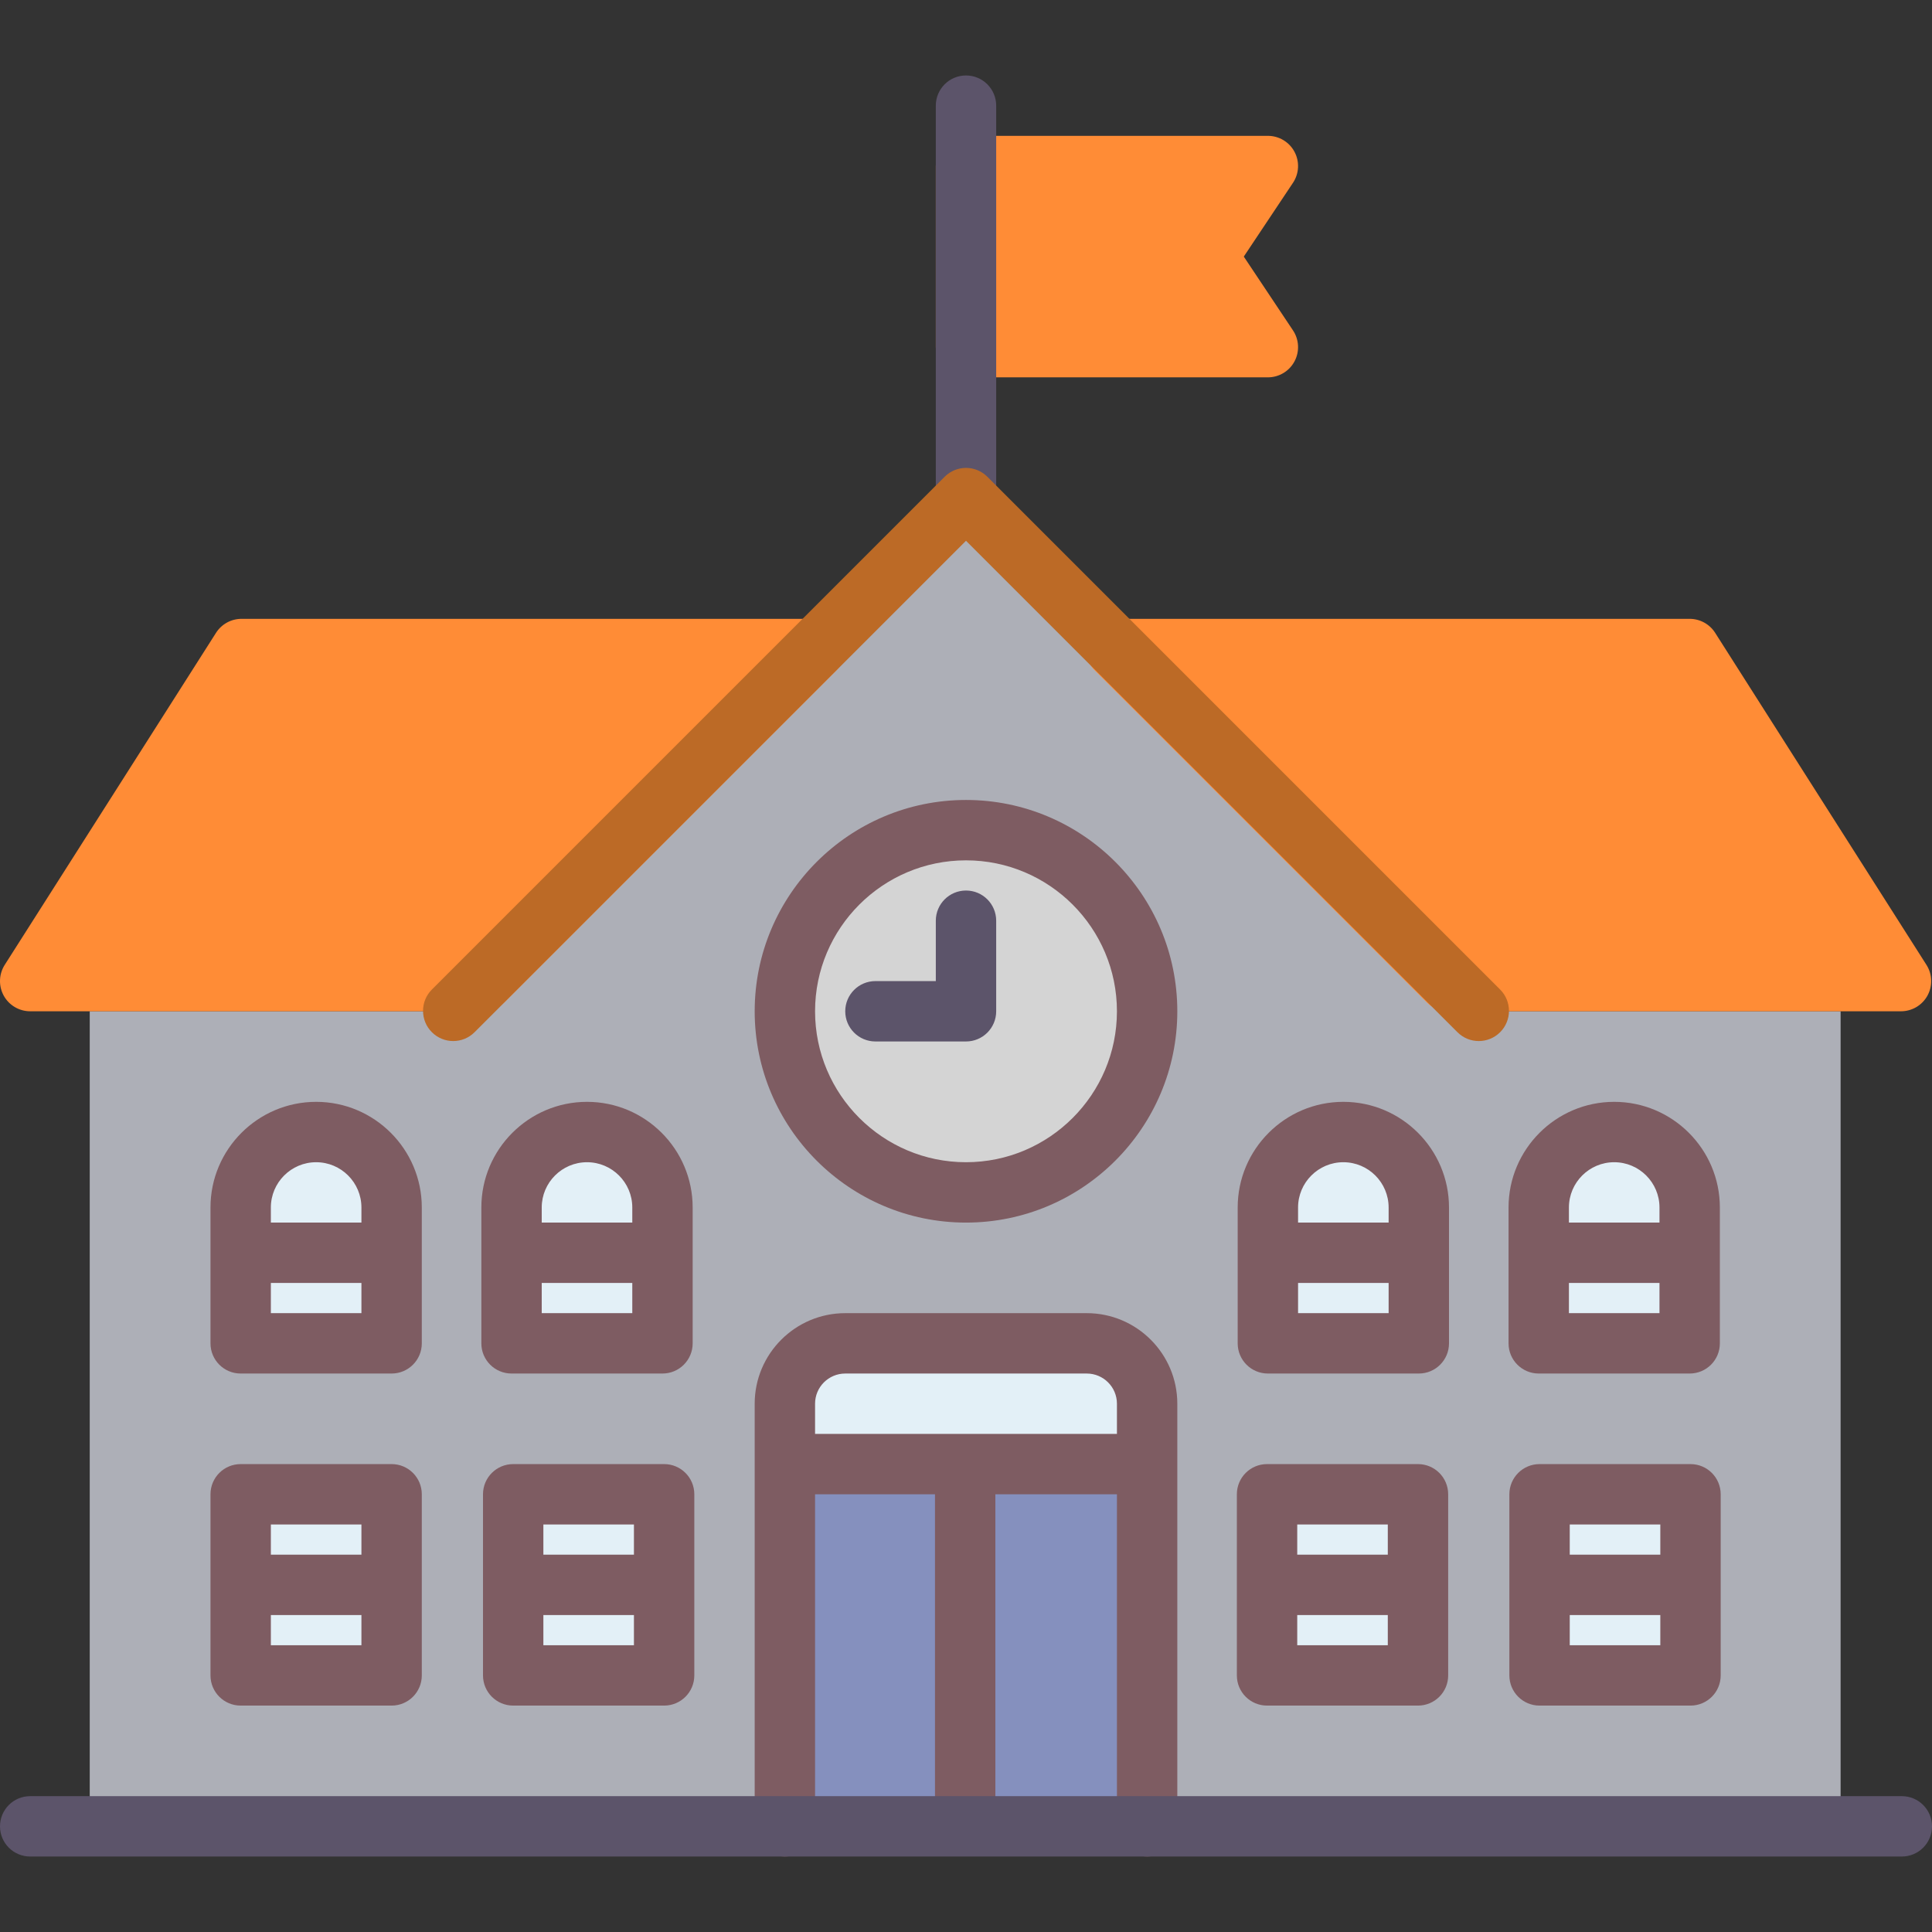 <?xml version="1.0"?>
<svg xmlns="http://www.w3.org/2000/svg" xmlns:xlink="http://www.w3.org/1999/xlink" version="1.1" id="Layer_1" x="0px" y="0px" viewBox="0 0 512 512" style="enable-background:new 0 0 512 512;" xml:space="preserve" width="512px" height="512px" class=""><rect x="0" y="0" width="512" height="512" fill="#333333" stroke="none"/><g><g>
	<g>
		<polygon style="fill:#ADAFB7" points="487.781,484 23.781,484 23.781,268 119.782,268 255.781,132 391.784,268 487.781,268   " data-original="#E6BE94" class="" data-old_color="#8D959C"/>
	</g>
	<g>
		<rect x="207.781" y="388" style="fill:#8590BE" width="96" height="96" data-original="#996459" class="" data-old_color="#996459"/>
	</g>
	<g>
		<path style="fill:#E3F0F7" d="M301.781,356h-92c-1.105,0-2,0.895-2,2v30h96v-30C303.781,356.895,302.886,356,301.781,356z" data-original="#4BB9EC" class="" data-old_color="#4BB9EC"/>
	</g>
	<g>
		<path style="fill:#FF8C36" d="M329.617,68l13.039-19.562c1.633-2.453,1.789-5.609,0.398-8.211S338.953,36,336,36h-80    c-4.422,0-8,3.578-8,8v48c0,4.422,3.578,8,8,8h80c2.953,0,5.664-1.625,7.055-4.227s1.234-5.758-0.398-8.211L329.617,68z" data-original="#FF4F19" class="" data-old_color="#BC6A26"/>
	</g>
	<g>
		<g>
			<path style="fill:#5C546A;" d="M256,140c-4.422,0-8-3.578-8-8V28c0-4.422,3.578-8,8-8s8,3.578,8,8v104     C264,136.422,260.422,140,256,140z" data-original="#5C546A" class=""/>
		</g>
	</g>
	<g>
		<path style="fill:#FF8C36" d="M288.391,168.938c1.234-2.992,4.156-4.938,7.391-4.938h152c2.734,0,5.281,1.398,6.75,3.703l56,88    c1.57,2.469,1.664,5.586,0.266,8.148c-1.406,2.555-4.094,4.148-7.016,4.148h-120c-2.125,0-4.156-0.844-5.656-2.344l-88-88    C287.836,175.367,287.148,171.93,288.391,168.938z" data-original="#FF4F19" class="" data-old_color="#BC6A26"/>
	</g>
	<g>
		<path style="fill:#FF8C36" d="M223.391,168.938C222.156,165.945,219.234,164,216,164H64c-2.734,0-5.281,1.398-6.75,3.703l-56,88    c-1.57,2.469-1.664,5.586-0.266,8.148C2.391,266.406,5.078,268,8,268h120c2.125,0,4.156-0.844,5.656-2.344l88-88    C223.945,175.367,224.633,171.93,223.391,168.938z" data-original="#FF4F19" class="" data-old_color="#BC6A26"/>
	</g>
	<g>
		<g>
			<path style="fill:#BC6A26" d="M391.891,275.891c-2.047,0-4.094-0.781-5.656-2.344L256,143.313L125.766,273.547     c-3.125,3.125-8.188,3.125-11.313,0s-3.125-8.188,0-11.313l135.891-135.891c3.125-3.125,8.188-3.125,11.313,0l135.891,135.891     c3.125,3.125,3.125,8.188,0,11.313C395.984,275.109,393.938,275.891,391.891,275.891z" data-original="#E3001E" class="" data-old_color="#FF8C36"/>
		</g>
	</g>
	<g>
		<circle style="fill:#D4D4D4" cx="256.001" cy="268" r="48" data-original="#FFEBB7" class="active-path" data-old_color="#8590BE"/>
	</g>
	<g>
		<path style="fill:#5C546A;" d="M256,236c-4.422,0-8,3.578-8,8v16h-16c-4.422,0-8,3.578-8,8s3.578,8,8,8h24c4.422,0,8-3.578,8-8    v-24C264,239.578,260.422,236,256,236z" data-original="#5C546A" class=""/>
	</g>
	<g>
		<g>
			<path style="fill:#E3F0F7" d="M375.781,320c0-11.046-8.954-20-20-20s-20,8.954-20,20c0,1.37,0.141,2.707,0.403,4h-0.403v32h40     v-32h-0.403C375.641,322.707,375.781,321.37,375.781,320z" data-original="#4BB9EC" class="" data-old_color="#4BB9EC"/>
		</g>
		<g>
			<path style="fill:#7E5C62" d="M356,292c-15.438,0-28,12.562-28,28v36c0,4.422,3.578,8,8,8h40c4.422,0,8-3.578,8-8v-36     C384,304.562,371.438,292,356,292z M356,308c6.617,0,12,5.383,12,12v4h-24v-4C344,313.383,349.383,308,356,308z M344,348v-8h24v8     H344z" data-original="#7E5C62" class=""/>
		</g>
	</g>
	<g>
		<g>
			<rect x="136.001" y="396" style="fill:#E3F0F7" width="40" height="48" data-original="#4BB9EC" class="" data-old_color="#4BB9EC"/>
		</g>
		<g>
			<path style="fill:#7E5C62" d="M176,388h-40c-4.422,0-8,3.578-8,8v48c0,4.422,3.578,8,8,8h40c4.422,0,8-3.578,8-8v-48     C184,391.578,180.422,388,176,388z M168,404v8h-24v-8H168z M144,436v-8h24v8H144z" data-original="#7E5C62" class=""/>
		</g>
	</g>
	<g>
		<g>
			<rect x="63.782" y="396" style="fill:#E3F0F7" width="40" height="48" data-original="#4BB9EC" class="" data-old_color="#4BB9EC"/>
		</g>
		<g>
			<path style="fill:#7E5C62" d="M103.781,388h-40c-4.422,0-8,3.578-8,8v48c0,4.422,3.578,8,8,8h40c4.422,0,8-3.578,8-8v-48     C111.781,391.578,108.203,388,103.781,388z M95.781,404v8h-24v-8H95.781z M71.781,436v-8h24v8H71.781z" data-original="#7E5C62" class=""/>
		</g>
	</g>
	<g>
		<g>
			<rect x="408" y="396" style="fill:#E3F0F7" width="40" height="48" data-original="#4BB9EC" class="" data-old_color="#4BB9EC"/>
		</g>
		<g>
			<path style="fill:#7E5C62" d="M448,388h-40c-4.422,0-8,3.578-8,8v48c0,4.422,3.578,8,8,8h40c4.422,0,8-3.578,8-8v-48     C456,391.578,452.422,388,448,388z M440,404v8h-24v-8H440z M416,436v-8h24v8H416z" data-original="#7E5C62" class=""/>
		</g>
	</g>
	<g>
		<g>
			<rect x="335.782" y="396" style="fill:#E3F0F7" width="40" height="48" data-original="#4BB9EC" class="" data-old_color="#4BB9EC"/>
		</g>
		<g>
			<path style="fill:#7E5C62" d="M375.781,388h-40c-4.422,0-8,3.578-8,8v48c0,4.422,3.578,8,8,8h40c4.422,0,8-3.578,8-8v-48     C383.781,391.578,380.203,388,375.781,388z M367.781,404v8h-24v-8H367.781z M343.781,436v-8h24v8H343.781z" data-original="#7E5C62" class=""/>
		</g>
	</g>
	<g>
		<g>
			<path style="fill:#E3F0F7" d="M447.563,320c0-11.046-8.954-20-20-20s-20,8.954-20,20c0,1.37,0.141,2.707,0.403,4h-0.403v32h40     v-32h-0.403C447.422,322.707,447.563,321.37,447.563,320z" data-original="#4BB9EC" class="" data-old_color="#4BB9EC"/>
		</g>
		<g>
			<path style="fill:#7E5C62" d="M427.781,292c-15.438,0-28,12.562-28,28v36c0,4.422,3.578,8,8,8h40c4.422,0,8-3.578,8-8v-36     C455.781,304.562,443.219,292,427.781,292z M427.781,308c6.617,0,12,5.383,12,12v4h-24v-4     C415.781,313.383,421.164,308,427.781,308z M415.781,348v-8h24v8H415.781z" data-original="#7E5C62" class=""/>
		</g>
	</g>
	<g>
		<g>
			<path style="fill:#E3F0F7" d="M103.563,320c0-11.046-8.954-20-20-20s-20,8.954-20,20c0,1.37,0.141,2.707,0.403,4h-0.403v32h40     v-32h-0.403C103.422,322.707,103.563,321.37,103.563,320z" data-original="#4BB9EC" class="" data-old_color="#4BB9EC"/>
		</g>
		<g>
			<path style="fill:#7E5C62" d="M83.781,292c-15.438,0-28,12.562-28,28v36c0,4.422,3.578,8,8,8h40c4.422,0,8-3.578,8-8v-36     C111.781,304.562,99.219,292,83.781,292z M83.781,308c6.617,0,12,5.383,12,12v4h-24v-4C71.781,313.383,77.164,308,83.781,308z      M71.781,348v-8h24v8H71.781z" data-original="#7E5C62" class=""/>
		</g>
	</g>
	<g>
		<g>
			<path style="fill:#E3F0F7" d="M175.344,320c0-11.046-8.954-20-20-20s-20,8.954-20,20c0,1.37,0.141,2.707,0.403,4h-0.403v32h40     v-32h-0.403C175.203,322.707,175.344,321.37,175.344,320z" data-original="#4BB9EC" class="" data-old_color="#4BB9EC"/>
		</g>
		<g>
			<path style="fill:#7E5C62" d="M155.563,292c-15.438,0-28,12.562-28,28v36c0,4.422,3.578,8,8,8h40c4.422,0,8-3.578,8-8v-36     C183.563,304.562,171,292,155.563,292z M155.563,308c6.617,0,12,5.383,12,12v4h-24v-4C143.563,313.383,148.945,308,155.563,308z      M143.563,348v-8h24v8H143.563z" data-original="#7E5C62" class=""/>
		</g>
	</g>
	<g>
		<path style="fill:#7E5C62" d="M256,324c-30.879,0-56-25.121-56-56s25.121-56,56-56s56,25.121,56,56S286.879,324,256,324z     M256,228c-22.055,0-40,17.943-40,40s17.945,40,40,40s40-17.943,40-40S278.055,228,256,228z" data-original="#7E5C62" class=""/>
	</g>
	<g>
		<path style="fill:#7E5C62" d="M288,348h-64c-13.234,0-24,10.766-24,24v112c0,4.422,3.578,8,8,8s8-3.578,8-8v-88h31.781v88h16v-88    H296v88c0,4.422,3.578,8,8,8s8-3.578,8-8V372C312,358.766,301.234,348,288,348z M296,380h-80v-8c0-4.414,3.586-8,8-8h64    c4.414,0,8,3.586,8,8V380z" data-original="#7E5C62" class=""/>
	</g>
	<g>
		<g>
			<path style="fill:#5C546A;" d="M504,492H8c-4.422,0-8-3.578-8-8s3.578-8,8-8h496c4.422,0,8,3.578,8,8S508.422,492,504,492z" data-original="#5C546A" class=""/>
		</g>
	</g>
</g></g> </svg>
